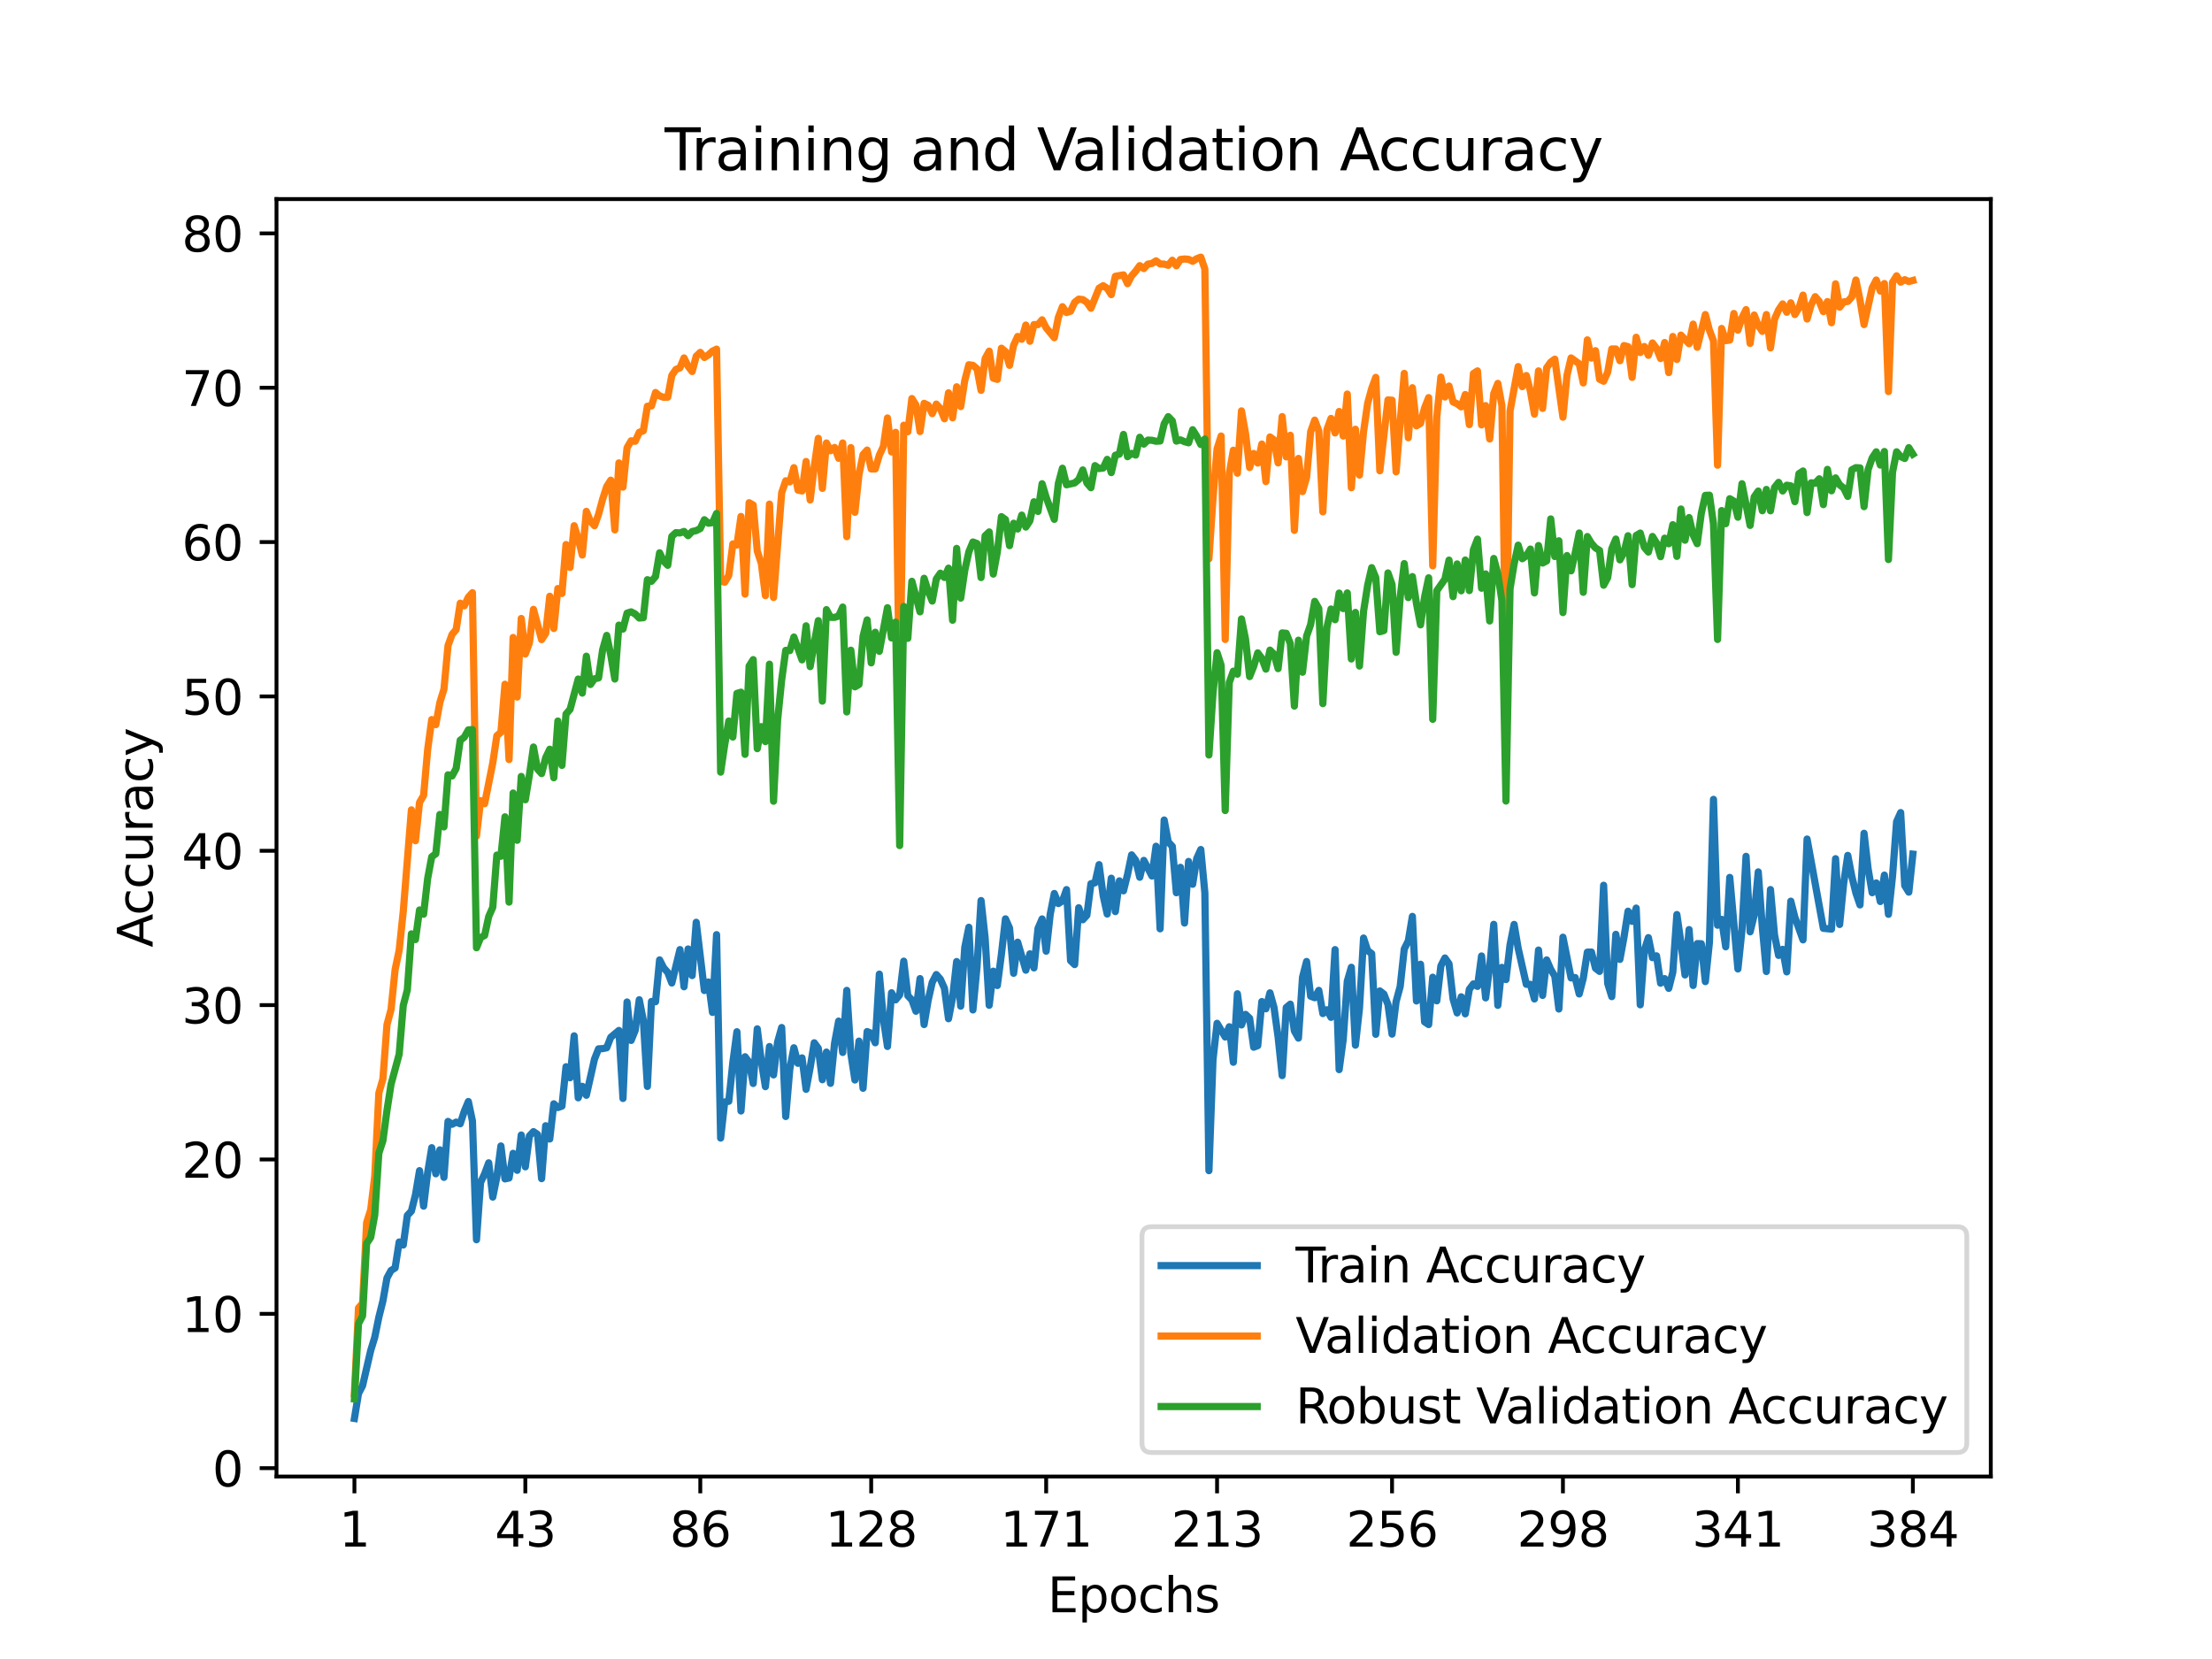 <?xml version="1.0" encoding="utf-8" standalone="no"?>
<!DOCTYPE svg PUBLIC "-//W3C//DTD SVG 1.1//EN"
  "http://www.w3.org/Graphics/SVG/1.1/DTD/svg11.dtd">
<svg height="345.6pt" version="1.1" viewBox="0 0 460.8 345.6" width="460.8pt" xmlns="http://www.w3.org/2000/svg" xmlns:xlink="http://www.w3.org/1999/xlink">
 <defs>
  <style type="text/css">*{stroke-linecap:butt;stroke-linejoin:round;}</style>
 </defs>
 <g id="figure_1">
  <g id="patch_1">
   <path d="M 0 345.6 
L 460.8 345.6 
L 460.8 0 
L 0 0 
z
" style="fill:#ffffff;"/>
  </g>
  <g id="axes_1">
   <g id="patch_2">
    <path d="M 57.6 307.584 
L 414.72 307.584 
L 414.72 41.472 
L 57.6 41.472 
z
" style="fill:#ffffff;"/>
   </g>
   <g id="matplotlib.axis_1">
    <g id="xtick_1">
     <g id="line2d_1">
      <defs>
       <path d="M 0 0 
L 0 3.5 
" id="m2f4c37ab8b" style="stroke:#000000;stroke-width:0.8;"/>
      </defs>
      <g>
       <use style="stroke:#000000;stroke-width:0.8;" x="73.833" xlink:href="#m2f4c37ab8b" y="307.584"/>
      </g>
     </g>
     <g id="text_1">
      <!-- 1 -->
      <g transform="translate(70.651 322.182)scale(0.1 -0.1)">
       <defs>
        <path d="M 794 531 
L 1825 531 
L 1825 4091 
L 703 3866 
L 703 4441 
L 1819 4666 
L 2450 4666 
L 2450 531 
L 3481 531 
L 3481 0 
L 794 0 
L 794 531 
z
" id="DejaVuSans-31" transform="scale(0.016)"/>
       </defs>
       <use xlink:href="#DejaVuSans-31"/>
      </g>
     </g>
    </g>
    <g id="xtick_2">
     <g id="line2d_2">
      <g>
       <use style="stroke:#000000;stroke-width:0.8;" x="109.435" xlink:href="#m2f4c37ab8b" y="307.584"/>
      </g>
     </g>
     <g id="text_2">
      <!-- 43 -->
      <g transform="translate(103.072 322.182)scale(0.1 -0.1)">
       <defs>
        <path d="M 2419 4116 
L 825 1625 
L 2419 1625 
L 2419 4116 
z
M 2253 4666 
L 3047 4666 
L 3047 1625 
L 3713 1625 
L 3713 1100 
L 3047 1100 
L 3047 0 
L 2419 0 
L 2419 1100 
L 313 1100 
L 313 1709 
L 2253 4666 
z
" id="DejaVuSans-34" transform="scale(0.016)"/>
        <path d="M 2597 2516 
Q 3050 2419 3304 2112 
Q 3559 1806 3559 1356 
Q 3559 666 3084 287 
Q 2609 -91 1734 -91 
Q 1441 -91 1130 -33 
Q 819 25 488 141 
L 488 750 
Q 750 597 1062 519 
Q 1375 441 1716 441 
Q 2309 441 2620 675 
Q 2931 909 2931 1356 
Q 2931 1769 2642 2001 
Q 2353 2234 1838 2234 
L 1294 2234 
L 1294 2753 
L 1863 2753 
Q 2328 2753 2575 2939 
Q 2822 3125 2822 3475 
Q 2822 3834 2567 4026 
Q 2313 4219 1838 4219 
Q 1578 4219 1281 4162 
Q 984 4106 628 3988 
L 628 4550 
Q 988 4650 1302 4700 
Q 1616 4750 1894 4750 
Q 2613 4750 3031 4423 
Q 3450 4097 3450 3541 
Q 3450 3153 3228 2886 
Q 3006 2619 2597 2516 
z
" id="DejaVuSans-33" transform="scale(0.016)"/>
       </defs>
       <use xlink:href="#DejaVuSans-34"/>
       <use x="63.623" xlink:href="#DejaVuSans-33"/>
      </g>
     </g>
    </g>
    <g id="xtick_3">
     <g id="line2d_3">
      <g>
       <use style="stroke:#000000;stroke-width:0.8;" x="145.884" xlink:href="#m2f4c37ab8b" y="307.584"/>
      </g>
     </g>
     <g id="text_3">
      <!-- 86 -->
      <g transform="translate(139.521 322.182)scale(0.1 -0.1)">
       <defs>
        <path d="M 2034 2216 
Q 1584 2216 1326 1975 
Q 1069 1734 1069 1313 
Q 1069 891 1326 650 
Q 1584 409 2034 409 
Q 2484 409 2743 651 
Q 3003 894 3003 1313 
Q 3003 1734 2745 1975 
Q 2488 2216 2034 2216 
z
M 1403 2484 
Q 997 2584 770 2862 
Q 544 3141 544 3541 
Q 544 4100 942 4425 
Q 1341 4750 2034 4750 
Q 2731 4750 3128 4425 
Q 3525 4100 3525 3541 
Q 3525 3141 3298 2862 
Q 3072 2584 2669 2484 
Q 3125 2378 3379 2068 
Q 3634 1759 3634 1313 
Q 3634 634 3220 271 
Q 2806 -91 2034 -91 
Q 1263 -91 848 271 
Q 434 634 434 1313 
Q 434 1759 690 2068 
Q 947 2378 1403 2484 
z
M 1172 3481 
Q 1172 3119 1398 2916 
Q 1625 2713 2034 2713 
Q 2441 2713 2670 2916 
Q 2900 3119 2900 3481 
Q 2900 3844 2670 4047 
Q 2441 4250 2034 4250 
Q 1625 4250 1398 4047 
Q 1172 3844 1172 3481 
z
" id="DejaVuSans-38" transform="scale(0.016)"/>
        <path d="M 2113 2584 
Q 1688 2584 1439 2293 
Q 1191 2003 1191 1497 
Q 1191 994 1439 701 
Q 1688 409 2113 409 
Q 2538 409 2786 701 
Q 3034 994 3034 1497 
Q 3034 2003 2786 2293 
Q 2538 2584 2113 2584 
z
M 3366 4563 
L 3366 3988 
Q 3128 4100 2886 4159 
Q 2644 4219 2406 4219 
Q 1781 4219 1451 3797 
Q 1122 3375 1075 2522 
Q 1259 2794 1537 2939 
Q 1816 3084 2150 3084 
Q 2853 3084 3261 2657 
Q 3669 2231 3669 1497 
Q 3669 778 3244 343 
Q 2819 -91 2113 -91 
Q 1303 -91 875 529 
Q 447 1150 447 2328 
Q 447 3434 972 4092 
Q 1497 4750 2381 4750 
Q 2619 4750 2861 4703 
Q 3103 4656 3366 4563 
z
" id="DejaVuSans-36" transform="scale(0.016)"/>
       </defs>
       <use xlink:href="#DejaVuSans-38"/>
       <use x="63.623" xlink:href="#DejaVuSans-36"/>
      </g>
     </g>
    </g>
    <g id="xtick_4">
     <g id="line2d_4">
      <g>
       <use style="stroke:#000000;stroke-width:0.8;" x="181.486" xlink:href="#m2f4c37ab8b" y="307.584"/>
      </g>
     </g>
     <g id="text_4">
      <!-- 128 -->
      <g transform="translate(171.942 322.182)scale(0.1 -0.1)">
       <defs>
        <path d="M 1228 531 
L 3431 531 
L 3431 0 
L 469 0 
L 469 531 
Q 828 903 1448 1529 
Q 2069 2156 2228 2338 
Q 2531 2678 2651 2914 
Q 2772 3150 2772 3378 
Q 2772 3750 2511 3984 
Q 2250 4219 1831 4219 
Q 1534 4219 1204 4116 
Q 875 4013 500 3803 
L 500 4441 
Q 881 4594 1212 4672 
Q 1544 4750 1819 4750 
Q 2544 4750 2975 4387 
Q 3406 4025 3406 3419 
Q 3406 3131 3298 2873 
Q 3191 2616 2906 2266 
Q 2828 2175 2409 1742 
Q 1991 1309 1228 531 
z
" id="DejaVuSans-32" transform="scale(0.016)"/>
       </defs>
       <use xlink:href="#DejaVuSans-31"/>
       <use x="63.623" xlink:href="#DejaVuSans-32"/>
       <use x="127.246" xlink:href="#DejaVuSans-38"/>
      </g>
     </g>
    </g>
    <g id="xtick_5">
     <g id="line2d_5">
      <g>
       <use style="stroke:#000000;stroke-width:0.8;" x="217.935" xlink:href="#m2f4c37ab8b" y="307.584"/>
      </g>
     </g>
     <g id="text_5">
      <!-- 171 -->
      <g transform="translate(208.392 322.182)scale(0.1 -0.1)">
       <defs>
        <path d="M 525 4666 
L 3525 4666 
L 3525 4397 
L 1831 0 
L 1172 0 
L 2766 4134 
L 525 4134 
L 525 4666 
z
" id="DejaVuSans-37" transform="scale(0.016)"/>
       </defs>
       <use xlink:href="#DejaVuSans-31"/>
       <use x="63.623" xlink:href="#DejaVuSans-37"/>
       <use x="127.246" xlink:href="#DejaVuSans-31"/>
      </g>
     </g>
    </g>
    <g id="xtick_6">
     <g id="line2d_6">
      <g>
       <use style="stroke:#000000;stroke-width:0.8;" x="253.537" xlink:href="#m2f4c37ab8b" y="307.584"/>
      </g>
     </g>
     <g id="text_6">
      <!-- 213 -->
      <g transform="translate(243.993 322.182)scale(0.1 -0.1)">
       <use xlink:href="#DejaVuSans-32"/>
       <use x="63.623" xlink:href="#DejaVuSans-31"/>
       <use x="127.246" xlink:href="#DejaVuSans-33"/>
      </g>
     </g>
    </g>
    <g id="xtick_7">
     <g id="line2d_7">
      <g>
       <use style="stroke:#000000;stroke-width:0.8;" x="289.987" xlink:href="#m2f4c37ab8b" y="307.584"/>
      </g>
     </g>
     <g id="text_7">
      <!-- 256 -->
      <g transform="translate(280.443 322.182)scale(0.1 -0.1)">
       <defs>
        <path d="M 691 4666 
L 3169 4666 
L 3169 4134 
L 1269 4134 
L 1269 2991 
Q 1406 3038 1543 3061 
Q 1681 3084 1819 3084 
Q 2600 3084 3056 2656 
Q 3513 2228 3513 1497 
Q 3513 744 3044 326 
Q 2575 -91 1722 -91 
Q 1428 -91 1123 -41 
Q 819 9 494 109 
L 494 744 
Q 775 591 1075 516 
Q 1375 441 1709 441 
Q 2250 441 2565 725 
Q 2881 1009 2881 1497 
Q 2881 1984 2565 2268 
Q 2250 2553 1709 2553 
Q 1456 2553 1204 2497 
Q 953 2441 691 2322 
L 691 4666 
z
" id="DejaVuSans-35" transform="scale(0.016)"/>
       </defs>
       <use xlink:href="#DejaVuSans-32"/>
       <use x="63.623" xlink:href="#DejaVuSans-35"/>
       <use x="127.246" xlink:href="#DejaVuSans-36"/>
      </g>
     </g>
    </g>
    <g id="xtick_8">
     <g id="line2d_8">
      <g>
       <use style="stroke:#000000;stroke-width:0.8;" x="325.588" xlink:href="#m2f4c37ab8b" y="307.584"/>
      </g>
     </g>
     <g id="text_8">
      <!-- 298 -->
      <g transform="translate(316.045 322.182)scale(0.1 -0.1)">
       <defs>
        <path d="M 703 97 
L 703 672 
Q 941 559 1184 500 
Q 1428 441 1663 441 
Q 2288 441 2617 861 
Q 2947 1281 2994 2138 
Q 2813 1869 2534 1725 
Q 2256 1581 1919 1581 
Q 1219 1581 811 2004 
Q 403 2428 403 3163 
Q 403 3881 828 4315 
Q 1253 4750 1959 4750 
Q 2769 4750 3195 4129 
Q 3622 3509 3622 2328 
Q 3622 1225 3098 567 
Q 2575 -91 1691 -91 
Q 1453 -91 1209 -44 
Q 966 3 703 97 
z
M 1959 2075 
Q 2384 2075 2632 2365 
Q 2881 2656 2881 3163 
Q 2881 3666 2632 3958 
Q 2384 4250 1959 4250 
Q 1534 4250 1286 3958 
Q 1038 3666 1038 3163 
Q 1038 2656 1286 2365 
Q 1534 2075 1959 2075 
z
" id="DejaVuSans-39" transform="scale(0.016)"/>
       </defs>
       <use xlink:href="#DejaVuSans-32"/>
       <use x="63.623" xlink:href="#DejaVuSans-39"/>
       <use x="127.246" xlink:href="#DejaVuSans-38"/>
      </g>
     </g>
    </g>
    <g id="xtick_9">
     <g id="line2d_9">
      <g>
       <use style="stroke:#000000;stroke-width:0.8;" x="362.038" xlink:href="#m2f4c37ab8b" y="307.584"/>
      </g>
     </g>
     <g id="text_9">
      <!-- 341 -->
      <g transform="translate(352.494 322.182)scale(0.1 -0.1)">
       <use xlink:href="#DejaVuSans-33"/>
       <use x="63.623" xlink:href="#DejaVuSans-34"/>
       <use x="127.246" xlink:href="#DejaVuSans-31"/>
      </g>
     </g>
    </g>
    <g id="xtick_10">
     <g id="line2d_10">
      <g>
       <use style="stroke:#000000;stroke-width:0.8;" x="398.487" xlink:href="#m2f4c37ab8b" y="307.584"/>
      </g>
     </g>
     <g id="text_10">
      <!-- 384 -->
      <g transform="translate(388.944 322.182)scale(0.1 -0.1)">
       <use xlink:href="#DejaVuSans-33"/>
       <use x="63.623" xlink:href="#DejaVuSans-38"/>
       <use x="127.246" xlink:href="#DejaVuSans-34"/>
      </g>
     </g>
    </g>
    <g id="text_11">
     <!-- Epochs -->
     <g transform="translate(218.244 335.861)scale(0.1 -0.1)">
      <defs>
       <path d="M 628 4666 
L 3578 4666 
L 3578 4134 
L 1259 4134 
L 1259 2753 
L 3481 2753 
L 3481 2222 
L 1259 2222 
L 1259 531 
L 3634 531 
L 3634 0 
L 628 0 
L 628 4666 
z
" id="DejaVuSans-45" transform="scale(0.016)"/>
       <path d="M 1159 525 
L 1159 -1331 
L 581 -1331 
L 581 3500 
L 1159 3500 
L 1159 2969 
Q 1341 3281 1617 3432 
Q 1894 3584 2278 3584 
Q 2916 3584 3314 3078 
Q 3713 2572 3713 1747 
Q 3713 922 3314 415 
Q 2916 -91 2278 -91 
Q 1894 -91 1617 61 
Q 1341 213 1159 525 
z
M 3116 1747 
Q 3116 2381 2855 2742 
Q 2594 3103 2138 3103 
Q 1681 3103 1420 2742 
Q 1159 2381 1159 1747 
Q 1159 1113 1420 752 
Q 1681 391 2138 391 
Q 2594 391 2855 752 
Q 3116 1113 3116 1747 
z
" id="DejaVuSans-70" transform="scale(0.016)"/>
       <path d="M 1959 3097 
Q 1497 3097 1228 2736 
Q 959 2375 959 1747 
Q 959 1119 1226 758 
Q 1494 397 1959 397 
Q 2419 397 2687 759 
Q 2956 1122 2956 1747 
Q 2956 2369 2687 2733 
Q 2419 3097 1959 3097 
z
M 1959 3584 
Q 2709 3584 3137 3096 
Q 3566 2609 3566 1747 
Q 3566 888 3137 398 
Q 2709 -91 1959 -91 
Q 1206 -91 779 398 
Q 353 888 353 1747 
Q 353 2609 779 3096 
Q 1206 3584 1959 3584 
z
" id="DejaVuSans-6f" transform="scale(0.016)"/>
       <path d="M 3122 3366 
L 3122 2828 
Q 2878 2963 2633 3030 
Q 2388 3097 2138 3097 
Q 1578 3097 1268 2742 
Q 959 2388 959 1747 
Q 959 1106 1268 751 
Q 1578 397 2138 397 
Q 2388 397 2633 464 
Q 2878 531 3122 666 
L 3122 134 
Q 2881 22 2623 -34 
Q 2366 -91 2075 -91 
Q 1284 -91 818 406 
Q 353 903 353 1747 
Q 353 2603 823 3093 
Q 1294 3584 2113 3584 
Q 2378 3584 2631 3529 
Q 2884 3475 3122 3366 
z
" id="DejaVuSans-63" transform="scale(0.016)"/>
       <path d="M 3513 2113 
L 3513 0 
L 2938 0 
L 2938 2094 
Q 2938 2591 2744 2837 
Q 2550 3084 2163 3084 
Q 1697 3084 1428 2787 
Q 1159 2491 1159 1978 
L 1159 0 
L 581 0 
L 581 4863 
L 1159 4863 
L 1159 2956 
Q 1366 3272 1645 3428 
Q 1925 3584 2291 3584 
Q 2894 3584 3203 3211 
Q 3513 2838 3513 2113 
z
" id="DejaVuSans-68" transform="scale(0.016)"/>
       <path d="M 2834 3397 
L 2834 2853 
Q 2591 2978 2328 3040 
Q 2066 3103 1784 3103 
Q 1356 3103 1142 2972 
Q 928 2841 928 2578 
Q 928 2378 1081 2264 
Q 1234 2150 1697 2047 
L 1894 2003 
Q 2506 1872 2764 1633 
Q 3022 1394 3022 966 
Q 3022 478 2636 193 
Q 2250 -91 1575 -91 
Q 1294 -91 989 -36 
Q 684 19 347 128 
L 347 722 
Q 666 556 975 473 
Q 1284 391 1588 391 
Q 1994 391 2212 530 
Q 2431 669 2431 922 
Q 2431 1156 2273 1281 
Q 2116 1406 1581 1522 
L 1381 1569 
Q 847 1681 609 1914 
Q 372 2147 372 2553 
Q 372 3047 722 3315 
Q 1072 3584 1716 3584 
Q 2034 3584 2315 3537 
Q 2597 3491 2834 3397 
z
" id="DejaVuSans-73" transform="scale(0.016)"/>
      </defs>
      <use xlink:href="#DejaVuSans-45"/>
      <use x="63.184" xlink:href="#DejaVuSans-70"/>
      <use x="126.66" xlink:href="#DejaVuSans-6f"/>
      <use x="187.842" xlink:href="#DejaVuSans-63"/>
      <use x="242.822" xlink:href="#DejaVuSans-68"/>
      <use x="306.201" xlink:href="#DejaVuSans-73"/>
     </g>
    </g>
   </g>
   <g id="matplotlib.axis_2">
    <g id="ytick_1">
     <g id="line2d_11">
      <defs>
       <path d="M 0 0 
L -3.5 0 
" id="m9a48965a8b" style="stroke:#000000;stroke-width:0.8;"/>
      </defs>
      <g>
       <use style="stroke:#000000;stroke-width:0.8;" x="57.6" xlink:href="#m9a48965a8b" y="305.846"/>
      </g>
     </g>
     <g id="text_12">
      <!-- 0 -->
      <g transform="translate(44.237 309.645)scale(0.1 -0.1)">
       <defs>
        <path d="M 2034 4250 
Q 1547 4250 1301 3770 
Q 1056 3291 1056 2328 
Q 1056 1369 1301 889 
Q 1547 409 2034 409 
Q 2525 409 2770 889 
Q 3016 1369 3016 2328 
Q 3016 3291 2770 3770 
Q 2525 4250 2034 4250 
z
M 2034 4750 
Q 2819 4750 3233 4129 
Q 3647 3509 3647 2328 
Q 3647 1150 3233 529 
Q 2819 -91 2034 -91 
Q 1250 -91 836 529 
Q 422 1150 422 2328 
Q 422 3509 836 4129 
Q 1250 4750 2034 4750 
z
" id="DejaVuSans-30" transform="scale(0.016)"/>
       </defs>
       <use xlink:href="#DejaVuSans-30"/>
      </g>
     </g>
    </g>
    <g id="ytick_2">
     <g id="line2d_12">
      <g>
       <use style="stroke:#000000;stroke-width:0.8;" x="57.6" xlink:href="#m9a48965a8b" y="273.692"/>
      </g>
     </g>
     <g id="text_13">
      <!-- 10 -->
      <g transform="translate(37.875 277.491)scale(0.1 -0.1)">
       <use xlink:href="#DejaVuSans-31"/>
       <use x="63.623" xlink:href="#DejaVuSans-30"/>
      </g>
     </g>
    </g>
    <g id="ytick_3">
     <g id="line2d_13">
      <g>
       <use style="stroke:#000000;stroke-width:0.8;" x="57.6" xlink:href="#m9a48965a8b" y="241.538"/>
      </g>
     </g>
     <g id="text_14">
      <!-- 20 -->
      <g transform="translate(37.875 245.338)scale(0.1 -0.1)">
       <use xlink:href="#DejaVuSans-32"/>
       <use x="63.623" xlink:href="#DejaVuSans-30"/>
      </g>
     </g>
    </g>
    <g id="ytick_4">
     <g id="line2d_14">
      <g>
       <use style="stroke:#000000;stroke-width:0.8;" x="57.6" xlink:href="#m9a48965a8b" y="209.385"/>
      </g>
     </g>
     <g id="text_15">
      <!-- 30 -->
      <g transform="translate(37.875 213.184)scale(0.1 -0.1)">
       <use xlink:href="#DejaVuSans-33"/>
       <use x="63.623" xlink:href="#DejaVuSans-30"/>
      </g>
     </g>
    </g>
    <g id="ytick_5">
     <g id="line2d_15">
      <g>
       <use style="stroke:#000000;stroke-width:0.8;" x="57.6" xlink:href="#m9a48965a8b" y="177.231"/>
      </g>
     </g>
     <g id="text_16">
      <!-- 40 -->
      <g transform="translate(37.875 181.03)scale(0.1 -0.1)">
       <use xlink:href="#DejaVuSans-34"/>
       <use x="63.623" xlink:href="#DejaVuSans-30"/>
      </g>
     </g>
    </g>
    <g id="ytick_6">
     <g id="line2d_16">
      <g>
       <use style="stroke:#000000;stroke-width:0.8;" x="57.6" xlink:href="#m9a48965a8b" y="145.077"/>
      </g>
     </g>
     <g id="text_17">
      <!-- 50 -->
      <g transform="translate(37.875 148.877)scale(0.1 -0.1)">
       <use xlink:href="#DejaVuSans-35"/>
       <use x="63.623" xlink:href="#DejaVuSans-30"/>
      </g>
     </g>
    </g>
    <g id="ytick_7">
     <g id="line2d_17">
      <g>
       <use style="stroke:#000000;stroke-width:0.8;" x="57.6" xlink:href="#m9a48965a8b" y="112.924"/>
      </g>
     </g>
     <g id="text_18">
      <!-- 60 -->
      <g transform="translate(37.875 116.723)scale(0.1 -0.1)">
       <use xlink:href="#DejaVuSans-36"/>
       <use x="63.623" xlink:href="#DejaVuSans-30"/>
      </g>
     </g>
    </g>
    <g id="ytick_8">
     <g id="line2d_18">
      <g>
       <use style="stroke:#000000;stroke-width:0.8;" x="57.6" xlink:href="#m9a48965a8b" y="80.77"/>
      </g>
     </g>
     <g id="text_19">
      <!-- 70 -->
      <g transform="translate(37.875 84.569)scale(0.1 -0.1)">
       <use xlink:href="#DejaVuSans-37"/>
       <use x="63.623" xlink:href="#DejaVuSans-30"/>
      </g>
     </g>
    </g>
    <g id="ytick_9">
     <g id="line2d_19">
      <g>
       <use style="stroke:#000000;stroke-width:0.8;" x="57.6" xlink:href="#m9a48965a8b" y="48.616"/>
      </g>
     </g>
     <g id="text_20">
      <!-- 80 -->
      <g transform="translate(37.875 52.416)scale(0.1 -0.1)">
       <use xlink:href="#DejaVuSans-38"/>
       <use x="63.623" xlink:href="#DejaVuSans-30"/>
      </g>
     </g>
    </g>
    <g id="text_21">
     <!-- Accuracy -->
     <g transform="translate(31.795 197.356)rotate(-90)scale(0.1 -0.1)">
      <defs>
       <path d="M 2188 4044 
L 1331 1722 
L 3047 1722 
L 2188 4044 
z
M 1831 4666 
L 2547 4666 
L 4325 0 
L 3669 0 
L 3244 1197 
L 1141 1197 
L 716 0 
L 50 0 
L 1831 4666 
z
" id="DejaVuSans-41" transform="scale(0.016)"/>
       <path d="M 544 1381 
L 544 3500 
L 1119 3500 
L 1119 1403 
Q 1119 906 1312 657 
Q 1506 409 1894 409 
Q 2359 409 2629 706 
Q 2900 1003 2900 1516 
L 2900 3500 
L 3475 3500 
L 3475 0 
L 2900 0 
L 2900 538 
Q 2691 219 2414 64 
Q 2138 -91 1772 -91 
Q 1169 -91 856 284 
Q 544 659 544 1381 
z
M 1991 3584 
L 1991 3584 
z
" id="DejaVuSans-75" transform="scale(0.016)"/>
       <path d="M 2631 2963 
Q 2534 3019 2420 3045 
Q 2306 3072 2169 3072 
Q 1681 3072 1420 2755 
Q 1159 2438 1159 1844 
L 1159 0 
L 581 0 
L 581 3500 
L 1159 3500 
L 1159 2956 
Q 1341 3275 1631 3429 
Q 1922 3584 2338 3584 
Q 2397 3584 2469 3576 
Q 2541 3569 2628 3553 
L 2631 2963 
z
" id="DejaVuSans-72" transform="scale(0.016)"/>
       <path d="M 2194 1759 
Q 1497 1759 1228 1600 
Q 959 1441 959 1056 
Q 959 750 1161 570 
Q 1363 391 1709 391 
Q 2188 391 2477 730 
Q 2766 1069 2766 1631 
L 2766 1759 
L 2194 1759 
z
M 3341 1997 
L 3341 0 
L 2766 0 
L 2766 531 
Q 2569 213 2275 61 
Q 1981 -91 1556 -91 
Q 1019 -91 701 211 
Q 384 513 384 1019 
Q 384 1609 779 1909 
Q 1175 2209 1959 2209 
L 2766 2209 
L 2766 2266 
Q 2766 2663 2505 2880 
Q 2244 3097 1772 3097 
Q 1472 3097 1187 3025 
Q 903 2953 641 2809 
L 641 3341 
Q 956 3463 1253 3523 
Q 1550 3584 1831 3584 
Q 2591 3584 2966 3190 
Q 3341 2797 3341 1997 
z
" id="DejaVuSans-61" transform="scale(0.016)"/>
       <path d="M 2059 -325 
Q 1816 -950 1584 -1140 
Q 1353 -1331 966 -1331 
L 506 -1331 
L 506 -850 
L 844 -850 
Q 1081 -850 1212 -737 
Q 1344 -625 1503 -206 
L 1606 56 
L 191 3500 
L 800 3500 
L 1894 763 
L 2988 3500 
L 3597 3500 
L 2059 -325 
z
" id="DejaVuSans-79" transform="scale(0.016)"/>
      </defs>
      <use xlink:href="#DejaVuSans-41"/>
      <use x="66.658" xlink:href="#DejaVuSans-63"/>
      <use x="121.639" xlink:href="#DejaVuSans-63"/>
      <use x="176.619" xlink:href="#DejaVuSans-75"/>
      <use x="239.998" xlink:href="#DejaVuSans-72"/>
      <use x="281.111" xlink:href="#DejaVuSans-61"/>
      <use x="342.391" xlink:href="#DejaVuSans-63"/>
      <use x="397.371" xlink:href="#DejaVuSans-79"/>
     </g>
    </g>
   </g>
   <g id="line2d_20">
    <path clip-path="url(#p5849f8fcff)" d="M 73.833 295.488 
L 74.68 290.313 
L 75.528 288.676 
L 77.223 281.345 
L 78.071 278.571 
L 78.919 274.404 
L 79.766 271.015 
L 80.614 266.219 
L 81.462 264.663 
L 82.309 264.136 
L 83.157 258.728 
L 84.005 259.356 
L 84.852 253.206 
L 85.7 252.297 
L 86.548 248.897 
L 87.395 243.87 
L 88.243 251.262 
L 89.091 244.263 
L 89.938 239.088 
L 90.786 244.524 
L 91.634 239.538 
L 92.481 245.264 
L 93.329 233.611 
L 94.177 234.207 
L 95.024 233.755 
L 95.872 234.098 
L 96.72 231.489 
L 97.567 229.466 
L 98.415 233.513 
L 99.263 258.258 
L 100.11 246.338 
L 100.958 244.526 
L 101.806 242.237 
L 102.653 249.377 
L 103.501 245.204 
L 104.349 238.724 
L 105.196 245.583 
L 106.044 245.397 
L 106.892 240.261 
L 107.739 243.798 
L 108.587 236.445 
L 109.435 243.071 
L 110.282 236.64 
L 111.13 235.74 
L 111.978 236.325 
L 112.825 245.532 
L 113.673 234.514 
L 114.521 237.273 
L 115.368 229.944 
L 116.216 230.724 
L 117.063 230.422 
L 117.911 222.223 
L 118.759 224.516 
L 119.606 215.787 
L 120.454 228.694 
L 121.302 226.3 
L 122.149 228.162 
L 123.845 220.63 
L 124.692 218.491 
L 125.54 218.45 
L 126.388 218.268 
L 127.235 216.085 
L 128.931 214.662 
L 129.778 228.831 
L 130.626 208.735 
L 131.474 216.744 
L 132.321 214.654 
L 133.169 208.266 
L 134.017 212.566 
L 134.864 226.319 
L 135.712 208.628 
L 136.56 208.684 
L 137.407 199.964 
L 138.255 201.625 
L 139.103 202.566 
L 139.95 204.776 
L 141.646 197.816 
L 142.493 205.561 
L 143.341 197.691 
L 144.189 203.23 
L 145.036 192.133 
L 146.732 206.341 
L 147.579 204.57 
L 148.427 210.902 
L 149.275 194.706 
L 150.122 237.082 
L 150.97 229.558 
L 151.818 229.416 
L 152.665 221.327 
L 153.513 214.932 
L 154.361 231.436 
L 155.208 220.141 
L 156.056 221.271 
L 156.904 225.706 
L 157.751 214.328 
L 158.599 221.093 
L 159.447 226.368 
L 160.294 218.015 
L 161.142 223.92 
L 161.99 217.072 
L 162.837 214.051 
L 163.685 232.587 
L 164.533 222.671 
L 165.38 218.274 
L 166.228 221.509 
L 167.076 220.377 
L 167.923 226.921 
L 168.771 222.407 
L 169.619 217.232 
L 170.466 218.375 
L 171.314 224.924 
L 172.162 219.168 
L 173.009 225.682 
L 173.857 217.312 
L 174.705 212.714 
L 175.552 219.243 
L 176.4 206.317 
L 177.247 219.485 
L 178.095 224.979 
L 178.943 216.885 
L 179.79 226.707 
L 180.638 214.896 
L 181.486 215.241 
L 182.333 217.228 
L 183.181 202.928 
L 184.029 212.33 
L 184.876 217.998 
L 185.724 206.812 
L 186.572 208.289 
L 187.419 207.25 
L 188.267 200.231 
L 189.115 207.419 
L 189.962 208.307 
L 190.81 210.662 
L 191.658 203.861 
L 192.505 213.43 
L 193.353 208.369 
L 194.201 204.641 
L 195.048 203.02 
L 195.896 203.983 
L 196.744 205.882 
L 197.591 212.221 
L 198.439 207.824 
L 199.287 200.309 
L 200.134 209.601 
L 200.982 197.351 
L 201.83 193.169 
L 202.677 210.386 
L 203.525 201.458 
L 204.373 187.606 
L 205.22 195.424 
L 206.068 209.417 
L 206.916 202.317 
L 207.763 205.305 
L 208.611 198.797 
L 209.459 191.413 
L 210.306 193.336 
L 211.154 202.75 
L 212.002 196.277 
L 213.697 202.105 
L 214.545 198.699 
L 215.392 201.633 
L 216.24 193.4 
L 217.088 191.43 
L 217.935 198.146 
L 218.783 190.44 
L 219.631 186.131 
L 220.478 188.23 
L 221.326 187.685 
L 222.174 185.319 
L 223.021 200.122 
L 223.869 200.939 
L 224.717 189.104 
L 225.564 191.601 
L 226.412 190.675 
L 227.26 184.093 
L 228.107 183.906 
L 228.955 180.118 
L 229.803 186.551 
L 230.65 190.408 
L 231.498 182.946 
L 232.346 189.9 
L 233.193 183.501 
L 234.041 185.576 
L 234.889 182.166 
L 235.736 178.084 
L 236.584 179.199 
L 237.431 182.753 
L 238.279 179.237 
L 239.974 182.491 
L 240.822 176.292 
L 241.67 193.49 
L 242.517 170.828 
L 243.365 175.396 
L 244.213 176.311 
L 245.06 185.973 
L 245.908 180.678 
L 246.756 192.288 
L 247.603 179.456 
L 248.451 184.206 
L 249.299 178.847 
L 250.146 176.97 
L 250.994 185.994 
L 251.842 243.869 
L 252.689 220.756 
L 253.537 213.175 
L 255.232 216.025 
L 256.08 213.893 
L 256.928 221.288 
L 257.775 207.02 
L 258.623 213.515 
L 259.471 211.316 
L 260.318 212.126 
L 261.166 218.15 
L 262.014 217.828 
L 262.861 208.643 
L 263.709 210.15 
L 264.557 206.827 
L 265.404 209.903 
L 266.252 216.023 
L 267.1 224.066 
L 267.947 209.895 
L 268.795 209.183 
L 269.643 214.765 
L 270.49 216.261 
L 271.338 203.586 
L 272.186 200.296 
L 273.033 207.524 
L 273.881 207.841 
L 274.729 206.315 
L 275.576 211.149 
L 276.424 210.356 
L 277.272 211.933 
L 278.119 197.822 
L 278.967 222.821 
L 279.815 216.546 
L 280.662 204.414 
L 281.51 201.503 
L 282.358 217.721 
L 283.205 210.043 
L 284.053 195.413 
L 284.901 198.034 
L 285.748 198.66 
L 286.596 215.466 
L 287.444 206.433 
L 288.291 207.091 
L 289.139 209.265 
L 289.987 215.423 
L 290.834 208.647 
L 291.682 205.509 
L 292.53 197.694 
L 293.377 196 
L 294.225 190.905 
L 295.073 208.523 
L 295.92 200.868 
L 296.768 212.874 
L 297.615 213.438 
L 298.463 203.575 
L 299.311 208.493 
L 300.158 201.218 
L 301.006 199.565 
L 301.854 200.776 
L 302.701 208.114 
L 303.549 211.012 
L 304.397 207.653 
L 305.244 211.2 
L 306.092 206.077 
L 306.94 204.964 
L 307.787 205.488 
L 308.635 199.147 
L 309.483 207.876 
L 310.33 201.357 
L 311.178 192.558 
L 312.026 209.432 
L 312.873 201.524 
L 313.721 204.064 
L 314.569 196.825 
L 315.416 192.575 
L 316.264 197.55 
L 317.959 205.046 
L 318.807 205.055 
L 319.655 208.101 
L 320.502 197.919 
L 321.35 207.363 
L 322.198 199.97 
L 323.045 201.936 
L 323.893 203.338 
L 324.741 210.197 
L 325.588 195.235 
L 327.284 203.721 
L 328.131 203.64 
L 328.979 207.059 
L 329.827 203.762 
L 330.674 198.347 
L 331.522 198.33 
L 332.37 201.696 
L 333.217 202.358 
L 334.065 184.416 
L 334.913 204.868 
L 335.76 207.614 
L 336.608 194.639 
L 337.456 199.858 
L 338.303 195.273 
L 339.151 189.82 
L 339.999 191.936 
L 340.846 189.175 
L 341.694 209.32 
L 342.542 197.966 
L 343.389 195.327 
L 344.237 199.496 
L 345.085 199.117 
L 345.932 204.817 
L 346.78 203.869 
L 347.628 205.893 
L 348.475 202.542 
L 349.323 190.517 
L 350.171 196.373 
L 351.018 203.1 
L 351.866 193.651 
L 352.714 205.293 
L 353.561 196.568 
L 354.409 196.6 
L 355.257 204.489 
L 356.104 196.32 
L 356.952 166.522 
L 357.799 192.738 
L 358.647 191.52 
L 359.495 197.235 
L 360.342 182.781 
L 362.038 201.852 
L 362.885 193.764 
L 363.733 178.391 
L 364.581 194.114 
L 365.428 190.641 
L 366.276 181.63 
L 367.124 193.184 
L 367.971 202.382 
L 368.819 185.312 
L 369.667 194.774 
L 370.514 199.027 
L 371.362 197.762 
L 372.21 202.459 
L 373.057 187.735 
L 373.905 191.079 
L 375.6 195.79 
L 376.448 174.789 
L 379.839 193.385 
L 381.534 193.552 
L 382.382 178.882 
L 383.229 192.588 
L 384.077 183.966 
L 384.925 178.191 
L 385.772 182.592 
L 386.62 186.028 
L 387.468 188.508 
L 388.315 173.589 
L 389.163 181.012 
L 390.011 185.966 
L 390.858 183.938 
L 391.706 187.807 
L 392.554 182.301 
L 393.401 190.468 
L 394.249 182.526 
L 395.097 171.163 
L 395.944 169.276 
L 396.792 184.489 
L 397.64 185.85 
L 398.487 177.934 
L 398.487 177.934 
" style="fill:none;stroke:#1f77b4;stroke-linecap:square;stroke-width:1.5;"/>
   </g>
   <g id="line2d_21">
    <path clip-path="url(#p5849f8fcff)" d="M 73.833 290.315 
L 74.68 272.47 
L 75.528 271.506 
L 76.376 254.689 
L 77.223 252.02 
L 78.071 244.979 
L 78.919 227.712 
L 79.766 224.754 
L 80.614 213.468 
L 81.462 210.285 
L 82.309 201.989 
L 83.157 197.938 
L 84.005 189.867 
L 85.7 168.71 
L 86.548 175.141 
L 87.395 167.167 
L 88.243 165.72 
L 89.091 156.138 
L 89.938 149.9 
L 90.786 150.961 
L 91.634 146.331 
L 92.481 143.566 
L 93.329 134.499 
L 94.177 132.152 
L 95.024 131.155 
L 95.872 125.657 
L 96.72 126.203 
L 97.567 124.403 
L 98.415 123.47 
L 99.263 174.176 
L 100.11 166.781 
L 100.958 167.424 
L 102.653 158.936 
L 103.501 153.277 
L 104.349 152.537 
L 105.196 142.537 
L 106.044 158.228 
L 106.892 132.795 
L 107.739 145.206 
L 108.587 128.84 
L 109.435 136.235 
L 110.282 133.92 
L 111.13 126.943 
L 112.825 133.245 
L 113.673 131.959 
L 114.521 124.21 
L 115.368 130.93 
L 116.216 122.602 
L 117.063 123.631 
L 117.911 113.438 
L 118.759 118.197 
L 119.606 109.515 
L 120.454 112.248 
L 121.302 115.625 
L 122.149 106.525 
L 122.997 108.583 
L 123.845 109.515 
L 124.692 107.136 
L 125.54 103.985 
L 126.388 101.348 
L 127.235 100.03 
L 128.083 110.384 
L 128.931 96.429 
L 129.778 101.477 
L 130.626 93.278 
L 131.474 91.831 
L 132.321 91.927 
L 133.169 90.062 
L 134.017 89.741 
L 134.864 84.628 
L 135.712 84.564 
L 136.56 81.767 
L 137.407 82.474 
L 138.255 82.764 
L 139.103 82.731 
L 139.95 78.198 
L 140.798 76.976 
L 141.646 76.622 
L 142.493 74.564 
L 143.341 76.301 
L 144.189 77.394 
L 145.036 74.211 
L 145.884 73.407 
L 146.732 74.468 
L 147.579 73.921 
L 148.427 73.15 
L 149.275 72.732 
L 150.122 121.059 
L 150.97 121.284 
L 151.818 119.869 
L 152.665 113.31 
L 153.513 113.535 
L 154.361 107.586 
L 155.208 123.759 
L 156.056 104.724 
L 156.904 105.207 
L 157.751 114.789 
L 158.599 117.361 
L 159.447 124.081 
L 160.294 105.014 
L 161.142 124.467 
L 162.837 102.634 
L 163.685 100.159 
L 164.533 100.384 
L 165.38 97.426 
L 166.228 102.088 
L 167.076 102.281 
L 167.923 96.139 
L 168.771 104.146 
L 169.619 97.201 
L 170.466 91.316 
L 171.314 101.734 
L 172.162 92.281 
L 173.009 93.889 
L 173.857 93.213 
L 174.705 95.464 
L 175.552 92.281 
L 176.4 111.798 
L 177.247 93.246 
L 178.095 106.718 
L 178.943 98.84 
L 179.79 94.693 
L 180.638 93.76 
L 181.486 97.683 
L 182.333 97.683 
L 183.181 94.821 
L 184.029 92.988 
L 184.876 87.072 
L 185.724 94.146 
L 186.572 90.062 
L 187.419 148.164 
L 188.267 88.583 
L 189.115 89.934 
L 189.962 83.021 
L 190.81 84.371 
L 191.658 89.902 
L 192.505 84.018 
L 193.353 84.436 
L 194.201 86.172 
L 195.048 84.178 
L 195.896 85.111 
L 196.744 87.233 
L 197.591 81.831 
L 198.439 87.04 
L 199.287 80.577 
L 200.134 84.693 
L 200.982 79.259 
L 201.83 75.979 
L 202.677 76.108 
L 203.525 76.815 
L 204.373 81.317 
L 205.22 74.693 
L 206.068 73.15 
L 206.916 78.776 
L 207.763 79.034 
L 208.611 72.539 
L 209.459 73.246 
L 210.306 76.108 
L 211.154 71.928 
L 212.002 70.095 
L 212.849 70.674 
L 213.697 67.716 
L 214.545 71.092 
L 215.392 67.619 
L 216.24 67.619 
L 217.088 66.622 
L 217.935 68.294 
L 219.631 70.352 
L 220.478 66.108 
L 221.326 63.889 
L 222.174 65.111 
L 223.021 64.822 
L 223.869 62.989 
L 224.717 62.314 
L 225.564 62.41 
L 226.412 62.989 
L 227.26 64.211 
L 228.955 60.031 
L 229.803 59.516 
L 230.65 60.063 
L 231.498 61.381 
L 232.346 57.555 
L 234.041 57.266 
L 234.889 59.098 
L 235.736 57.459 
L 236.584 56.494 
L 237.431 55.336 
L 238.279 55.947 
L 239.127 55.015 
L 239.974 54.886 
L 240.822 54.34 
L 241.67 54.983 
L 242.517 55.015 
L 243.365 55.272 
L 244.213 54.211 
L 245.06 55.369 
L 245.908 54.05 
L 246.756 53.954 
L 247.603 54.018 
L 248.451 54.436 
L 249.299 53.89 
L 250.146 53.568 
L 250.994 56.044 
L 251.842 116.396 
L 252.689 103.792 
L 253.537 93.503 
L 254.385 90.834 
L 255.232 133.213 
L 256.08 98.583 
L 256.928 93.792 
L 257.775 98.583 
L 258.623 85.593 
L 259.471 90.32 
L 260.318 97.393 
L 261.166 94.467 
L 262.014 96.461 
L 262.861 92.506 
L 263.709 100.319 
L 264.557 91.027 
L 265.404 91.638 
L 266.252 96.429 
L 267.1 86.783 
L 267.947 95.175 
L 268.795 90.673 
L 269.643 110.48 
L 270.49 95.496 
L 271.338 102.409 
L 272.186 99.451 
L 273.033 89.934 
L 273.881 87.522 
L 274.729 89.773 
L 275.576 106.622 
L 276.424 89.484 
L 277.272 87.169 
L 278.119 90.191 
L 278.967 85.722 
L 279.815 90.834 
L 280.662 82.088 
L 281.51 101.606 
L 282.358 89.419 
L 283.205 98.969 
L 284.053 89.934 
L 284.901 84.05 
L 285.748 80.931 
L 286.596 78.616 
L 287.444 98.069 
L 289.139 83.31 
L 289.987 83.374 
L 290.834 98.294 
L 292.53 77.78 
L 293.377 91.188 
L 294.225 80.77 
L 295.073 88.712 
L 295.92 88.197 
L 296.768 84.982 
L 297.615 82.828 
L 298.463 117.875 
L 299.311 86.879 
L 300.158 78.551 
L 301.006 82.699 
L 301.854 80.416 
L 302.701 83.728 
L 303.549 84.114 
L 304.397 84.757 
L 305.244 82.185 
L 306.092 88.455 
L 306.94 77.812 
L 307.787 77.265 
L 308.635 88.519 
L 309.483 84.5 
L 310.33 91.445 
L 311.178 81.992 
L 312.026 79.87 
L 312.873 84.468 
L 313.721 142.859 
L 314.569 85.625 
L 316.264 76.365 
L 317.112 80.545 
L 317.959 78.23 
L 318.807 81.477 
L 319.655 86.268 
L 320.502 77.265 
L 321.35 85.079 
L 322.198 76.622 
L 323.045 75.432 
L 323.893 74.822 
L 325.588 86.911 
L 326.436 78.166 
L 327.284 74.564 
L 328.979 75.786 
L 329.827 79.773 
L 330.674 70.802 
L 331.522 74.596 
L 332.37 73.053 
L 333.217 79.002 
L 334.065 79.42 
L 334.913 77.522 
L 335.76 72.699 
L 336.608 72.699 
L 337.456 75.143 
L 338.303 71.992 
L 339.151 72.217 
L 339.999 78.616 
L 340.846 70.256 
L 341.694 73.439 
L 342.542 72.185 
L 343.389 74.018 
L 344.237 71.445 
L 345.085 72.571 
L 345.932 74.693 
L 346.78 71.349 
L 347.628 77.619 
L 348.475 70.095 
L 349.323 74.886 
L 350.171 69.806 
L 351.866 71.606 
L 352.714 67.523 
L 353.561 72.346 
L 355.257 65.529 
L 356.104 68.777 
L 356.952 70.995 
L 357.799 96.911 
L 358.647 68.423 
L 359.495 70.963 
L 360.342 70.835 
L 361.19 65.304 
L 362.038 68.777 
L 362.885 66.204 
L 363.733 64.5 
L 364.581 71.542 
L 365.428 65.626 
L 366.276 67.78 
L 367.124 69.034 
L 367.971 65.529 
L 368.819 72.474 
L 369.667 66.494 
L 370.514 64.565 
L 371.362 63.311 
L 372.21 65.047 
L 373.057 63.085 
L 373.905 65.529 
L 374.753 64.147 
L 375.6 61.478 
L 376.448 66.462 
L 377.296 63.503 
L 378.143 61.799 
L 378.991 62.796 
L 379.839 64.918 
L 380.686 62.828 
L 381.534 67.233 
L 382.382 59.131 
L 383.229 63.986 
L 384.077 62.893 
L 384.925 62.796 
L 385.772 61.831 
L 386.62 58.327 
L 387.468 62.475 
L 388.315 67.619 
L 390.011 59.967 
L 390.858 58.327 
L 391.706 60.642 
L 392.554 59.066 
L 393.401 81.574 
L 394.249 58.809 
L 395.097 57.459 
L 395.944 58.777 
L 396.792 58.262 
L 397.64 58.648 
L 398.487 58.423 
L 398.487 58.423 
" style="fill:none;stroke:#ff7f0e;stroke-linecap:square;stroke-width:1.5;"/>
   </g>
   <g id="line2d_22">
    <path clip-path="url(#p5849f8fcff)" d="M 73.833 291.41 
L 74.68 275.74 
L 75.528 274.132 
L 76.376 259.037 
L 77.223 257.784 
L 78.071 253.097 
L 78.919 240.252 
L 79.766 237.646 
L 80.614 231.317 
L 81.462 225.885 
L 83.157 219.606 
L 84.005 209.453 
L 84.852 206.237 
L 85.7 194.543 
L 86.548 195.728 
L 87.395 189.568 
L 88.243 190.448 
L 89.091 183.002 
L 89.938 178.483 
L 90.786 177.857 
L 91.634 169.667 
L 92.481 172.256 
L 93.329 161.408 
L 94.177 161.645 
L 95.024 160.088 
L 95.872 154.199 
L 96.72 153.573 
L 97.567 152.05 
L 98.415 151.982 
L 99.263 197.437 
L 100.11 195.339 
L 100.958 194.865 
L 101.806 190.939 
L 102.653 189.01 
L 103.501 178.128 
L 104.349 178.382 
L 105.196 170.157 
L 106.044 187.926 
L 106.892 165.199 
L 107.739 175.048 
L 108.587 161.746 
L 109.435 166.603 
L 110.282 161.459 
L 111.13 155.62 
L 111.978 160.223 
L 112.825 161.154 
L 113.673 157.854 
L 114.521 156.077 
L 115.368 162.017 
L 116.216 150.205 
L 117.063 159.445 
L 117.911 148.75 
L 118.759 147.768 
L 120.454 141.456 
L 121.302 144.383 
L 122.149 136.7 
L 122.997 142.59 
L 123.845 141.405 
L 124.692 141.219 
L 125.54 135.363 
L 126.388 132.368 
L 127.235 136.464 
L 128.083 141.456 
L 128.931 130.219 
L 129.778 131.048 
L 130.626 127.731 
L 131.474 127.461 
L 132.321 127.901 
L 133.169 128.747 
L 134.017 128.679 
L 134.864 120.759 
L 135.712 121.097 
L 136.56 120.099 
L 137.407 115.157 
L 138.255 116.9 
L 139.103 117.764 
L 139.95 111.739 
L 140.798 110.961 
L 141.646 111.028 
L 142.493 110.707 
L 143.341 111.587 
L 144.189 110.724 
L 145.036 110.538 
L 145.884 110.098 
L 146.732 108.27 
L 147.579 108.997 
L 148.427 108.879 
L 149.275 106.967 
L 150.122 160.85 
L 150.97 155.147 
L 151.818 150.205 
L 152.665 153.539 
L 153.513 144.451 
L 154.361 144.197 
L 155.208 157.143 
L 156.056 138.748 
L 156.904 137.411 
L 157.751 155.959 
L 158.599 151.373 
L 159.447 154.486 
L 160.294 138.359 
L 161.142 166.908 
L 161.99 150.019 
L 162.837 141.642 
L 163.685 135.482 
L 164.533 135.533 
L 165.38 132.707 
L 167.076 137.462 
L 167.923 130.371 
L 168.771 138.867 
L 170.466 129.288 
L 171.314 146.059 
L 172.162 127.003 
L 173.009 128.594 
L 173.857 128.611 
L 174.705 128.34 
L 175.552 126.462 
L 176.4 148.31 
L 177.247 135.448 
L 178.095 143.08 
L 178.943 142.59 
L 179.79 132.537 
L 180.638 129.136 
L 181.486 138.088 
L 182.333 131.708 
L 183.181 135.685 
L 184.876 126.597 
L 185.724 132.893 
L 186.572 129.593 
L 187.419 176.148 
L 188.267 126.327 
L 189.115 132.977 
L 189.962 121.097 
L 191.658 127.461 
L 192.505 120.471 
L 193.353 123.162 
L 194.201 125.21 
L 195.048 120.624 
L 195.896 119.405 
L 196.744 120.302 
L 197.591 118.356 
L 198.439 129.204 
L 199.287 114.244 
L 200.134 124.601 
L 200.982 118.813 
L 201.83 114.954 
L 202.677 112.907 
L 203.525 113.228 
L 204.373 120.319 
L 205.22 111.62 
L 206.068 110.808 
L 206.916 119.591 
L 207.763 114.971 
L 208.611 107.627 
L 209.459 108.236 
L 210.306 113.668 
L 211.154 108.997 
L 212.002 110.199 
L 212.849 107.305 
L 213.697 109.793 
L 214.545 108.507 
L 215.392 104.53 
L 216.24 106.544 
L 217.088 100.773 
L 217.935 103.599 
L 219.631 108.185 
L 220.478 100.705 
L 221.326 97.541 
L 222.174 100.993 
L 223.869 100.604 
L 224.717 99.893 
L 225.564 97.896 
L 226.412 100.604 
L 227.26 101.602 
L 228.107 96.999 
L 228.955 97.608 
L 229.803 97.507 
L 230.65 95.696 
L 231.498 98.455 
L 232.346 94.833 
L 233.193 94.596 
L 234.041 90.501 
L 234.889 95.138 
L 235.736 94.444 
L 236.584 94.799 
L 237.431 91.093 
L 238.279 92.514 
L 239.127 91.685 
L 239.974 91.719 
L 240.822 91.922 
L 241.67 91.871 
L 242.517 88.284 
L 243.365 86.795 
L 244.213 87.675 
L 245.06 91.888 
L 245.908 91.634 
L 246.756 92.007 
L 247.603 92.244 
L 248.451 89.519 
L 249.299 90.873 
L 250.146 92.599 
L 250.994 91.449 
L 251.842 157.279 
L 252.689 144.4 
L 253.537 135.973 
L 254.385 138.579 
L 255.232 168.854 
L 256.08 142.166 
L 256.928 139.814 
L 257.775 140.44 
L 258.623 128.933 
L 259.471 133.163 
L 260.318 140.948 
L 261.166 138.816 
L 262.014 136.006 
L 262.861 137.141 
L 263.709 139.391 
L 264.557 135.431 
L 265.404 136.294 
L 266.252 139.29 
L 267.1 131.844 
L 267.947 131.928 
L 268.795 134.061 
L 269.643 147.091 
L 270.49 133.367 
L 271.338 140.034 
L 272.186 132.52 
L 273.033 130.1 
L 273.881 125.277 
L 274.729 126.767 
L 275.576 146.583 
L 276.424 130.71 
L 277.272 126.868 
L 278.119 129.102 
L 278.967 123.551 
L 279.815 126.784 
L 280.662 123.517 
L 281.51 137.276 
L 282.358 127.579 
L 283.205 138.748 
L 284.053 127.359 
L 284.901 121.944 
L 285.748 118.254 
L 286.596 120.319 
L 287.444 131.607 
L 288.291 131.353 
L 289.139 119.354 
L 289.987 121.758 
L 290.834 135.888 
L 291.682 124.431 
L 292.53 117.408 
L 293.377 124.499 
L 294.225 120.116 
L 295.073 125.717 
L 295.92 130.168 
L 296.768 124.364 
L 297.615 120.37 
L 298.463 149.85 
L 299.311 123.06 
L 301.006 120.641 
L 301.854 116.681 
L 302.701 124.296 
L 303.549 117.476 
L 304.397 123.077 
L 305.244 116.664 
L 306.092 123.027 
L 306.94 114.531 
L 307.787 112.314 
L 308.635 122.536 
L 309.483 119.558 
L 310.33 129.356 
L 311.178 116.342 
L 312.026 119.558 
L 312.873 125.142 
L 313.721 166.874 
L 314.569 122.654 
L 315.416 117.493 
L 316.264 113.567 
L 317.112 116.393 
L 317.959 115.784 
L 318.807 114.379 
L 319.655 123.517 
L 320.502 113.651 
L 321.35 117.29 
L 322.198 116.85 
L 323.045 108.101 
L 323.893 115.936 
L 324.741 112.653 
L 325.588 127.613 
L 326.436 115.733 
L 327.284 118.915 
L 328.131 115.276 
L 328.979 111.028 
L 329.827 123.382 
L 330.674 111.773 
L 331.522 113.177 
L 332.37 114.142 
L 333.217 114.667 
L 334.065 121.91 
L 334.913 120.336 
L 335.76 114.311 
L 336.608 112.298 
L 337.456 116.63 
L 338.303 115.107 
L 339.151 111.604 
L 339.999 121.791 
L 340.846 111.553 
L 341.694 111.045 
L 342.542 114.024 
L 343.389 115.005 
L 344.237 111.756 
L 345.085 113.11 
L 345.932 115.97 
L 346.78 112.111 
L 347.628 113.279 
L 348.475 109.302 
L 349.323 115.902 
L 350.171 106.036 
L 351.018 112.534 
L 351.866 107.813 
L 352.714 111.434 
L 353.561 113.262 
L 354.409 106.933 
L 355.257 103.193 
L 356.104 103.159 
L 356.952 109.116 
L 357.799 133.214 
L 358.647 106.358 
L 359.495 109.099 
L 360.342 103.887 
L 361.19 104.394 
L 362.038 107.745 
L 362.885 100.773 
L 364.581 109.454 
L 365.428 103.514 
L 366.276 102.296 
L 367.124 106.391 
L 367.971 101.958 
L 368.819 106.408 
L 369.667 101.551 
L 370.514 100.485 
L 371.362 102.279 
L 372.21 101.078 
L 373.057 101.213 
L 373.905 104.513 
L 374.753 98.675 
L 375.6 98.116 
L 376.448 106.781 
L 377.296 100.57 
L 378.143 100.655 
L 378.991 99.741 
L 379.839 105.122 
L 380.686 97.778 
L 381.534 102.245 
L 382.382 99.555 
L 383.229 100.993 
L 384.077 101.67 
L 384.925 103.413 
L 385.772 97.862 
L 386.62 97.422 
L 387.468 97.473 
L 388.315 105.545 
L 389.163 97.828 
L 390.011 95.391 
L 390.858 94.122 
L 391.706 96.881 
L 392.554 94.055 
L 393.401 116.562 
L 394.249 98.37 
L 395.097 94.122 
L 395.944 95.121 
L 396.792 95.51 
L 397.64 93.259 
L 398.487 94.613 
L 398.487 94.613 
" style="fill:none;stroke:#2ca02c;stroke-linecap:square;stroke-width:1.5;"/>
   </g>
   <g id="patch_3">
    <path d="M 57.6 307.584 
L 57.6 41.472 
" style="fill:none;stroke:#000000;stroke-linecap:square;stroke-linejoin:miter;stroke-width:0.8;"/>
   </g>
   <g id="patch_4">
    <path d="M 414.72 307.584 
L 414.72 41.472 
" style="fill:none;stroke:#000000;stroke-linecap:square;stroke-linejoin:miter;stroke-width:0.8;"/>
   </g>
   <g id="patch_5">
    <path d="M 57.6 307.584 
L 414.72 307.584 
" style="fill:none;stroke:#000000;stroke-linecap:square;stroke-linejoin:miter;stroke-width:0.8;"/>
   </g>
   <g id="patch_6">
    <path d="M 57.6 41.472 
L 414.72 41.472 
" style="fill:none;stroke:#000000;stroke-linecap:square;stroke-linejoin:miter;stroke-width:0.8;"/>
   </g>
   <g id="text_22">
    <!-- Training and Validation Accuracy -->
    <g transform="translate(138.458 35.472)scale(0.12 -0.12)">
     <defs>
      <path d="M -19 4666 
L 3928 4666 
L 3928 4134 
L 2272 4134 
L 2272 0 
L 1638 0 
L 1638 4134 
L -19 4134 
L -19 4666 
z
" id="DejaVuSans-54" transform="scale(0.016)"/>
      <path d="M 603 3500 
L 1178 3500 
L 1178 0 
L 603 0 
L 603 3500 
z
M 603 4863 
L 1178 4863 
L 1178 4134 
L 603 4134 
L 603 4863 
z
" id="DejaVuSans-69" transform="scale(0.016)"/>
      <path d="M 3513 2113 
L 3513 0 
L 2938 0 
L 2938 2094 
Q 2938 2591 2744 2837 
Q 2550 3084 2163 3084 
Q 1697 3084 1428 2787 
Q 1159 2491 1159 1978 
L 1159 0 
L 581 0 
L 581 3500 
L 1159 3500 
L 1159 2956 
Q 1366 3272 1645 3428 
Q 1925 3584 2291 3584 
Q 2894 3584 3203 3211 
Q 3513 2838 3513 2113 
z
" id="DejaVuSans-6e" transform="scale(0.016)"/>
      <path d="M 2906 1791 
Q 2906 2416 2648 2759 
Q 2391 3103 1925 3103 
Q 1463 3103 1205 2759 
Q 947 2416 947 1791 
Q 947 1169 1205 825 
Q 1463 481 1925 481 
Q 2391 481 2648 825 
Q 2906 1169 2906 1791 
z
M 3481 434 
Q 3481 -459 3084 -895 
Q 2688 -1331 1869 -1331 
Q 1566 -1331 1297 -1286 
Q 1028 -1241 775 -1147 
L 775 -588 
Q 1028 -725 1275 -790 
Q 1522 -856 1778 -856 
Q 2344 -856 2625 -561 
Q 2906 -266 2906 331 
L 2906 616 
Q 2728 306 2450 153 
Q 2172 0 1784 0 
Q 1141 0 747 490 
Q 353 981 353 1791 
Q 353 2603 747 3093 
Q 1141 3584 1784 3584 
Q 2172 3584 2450 3431 
Q 2728 3278 2906 2969 
L 2906 3500 
L 3481 3500 
L 3481 434 
z
" id="DejaVuSans-67" transform="scale(0.016)"/>
      <path id="DejaVuSans-20" transform="scale(0.016)"/>
      <path d="M 2906 2969 
L 2906 4863 
L 3481 4863 
L 3481 0 
L 2906 0 
L 2906 525 
Q 2725 213 2448 61 
Q 2172 -91 1784 -91 
Q 1150 -91 751 415 
Q 353 922 353 1747 
Q 353 2572 751 3078 
Q 1150 3584 1784 3584 
Q 2172 3584 2448 3432 
Q 2725 3281 2906 2969 
z
M 947 1747 
Q 947 1113 1208 752 
Q 1469 391 1925 391 
Q 2381 391 2643 752 
Q 2906 1113 2906 1747 
Q 2906 2381 2643 2742 
Q 2381 3103 1925 3103 
Q 1469 3103 1208 2742 
Q 947 2381 947 1747 
z
" id="DejaVuSans-64" transform="scale(0.016)"/>
      <path d="M 1831 0 
L 50 4666 
L 709 4666 
L 2188 738 
L 3669 4666 
L 4325 4666 
L 2547 0 
L 1831 0 
z
" id="DejaVuSans-56" transform="scale(0.016)"/>
      <path d="M 603 4863 
L 1178 4863 
L 1178 0 
L 603 0 
L 603 4863 
z
" id="DejaVuSans-6c" transform="scale(0.016)"/>
      <path d="M 1172 4494 
L 1172 3500 
L 2356 3500 
L 2356 3053 
L 1172 3053 
L 1172 1153 
Q 1172 725 1289 603 
Q 1406 481 1766 481 
L 2356 481 
L 2356 0 
L 1766 0 
Q 1100 0 847 248 
Q 594 497 594 1153 
L 594 3053 
L 172 3053 
L 172 3500 
L 594 3500 
L 594 4494 
L 1172 4494 
z
" id="DejaVuSans-74" transform="scale(0.016)"/>
     </defs>
     <use xlink:href="#DejaVuSans-54"/>
     <use x="46.334" xlink:href="#DejaVuSans-72"/>
     <use x="87.447" xlink:href="#DejaVuSans-61"/>
     <use x="148.727" xlink:href="#DejaVuSans-69"/>
     <use x="176.51" xlink:href="#DejaVuSans-6e"/>
     <use x="239.889" xlink:href="#DejaVuSans-69"/>
     <use x="267.672" xlink:href="#DejaVuSans-6e"/>
     <use x="331.051" xlink:href="#DejaVuSans-67"/>
     <use x="394.527" xlink:href="#DejaVuSans-20"/>
     <use x="426.314" xlink:href="#DejaVuSans-61"/>
     <use x="487.594" xlink:href="#DejaVuSans-6e"/>
     <use x="550.973" xlink:href="#DejaVuSans-64"/>
     <use x="614.449" xlink:href="#DejaVuSans-20"/>
     <use x="646.236" xlink:href="#DejaVuSans-56"/>
     <use x="706.895" xlink:href="#DejaVuSans-61"/>
     <use x="768.174" xlink:href="#DejaVuSans-6c"/>
     <use x="795.957" xlink:href="#DejaVuSans-69"/>
     <use x="823.74" xlink:href="#DejaVuSans-64"/>
     <use x="887.217" xlink:href="#DejaVuSans-61"/>
     <use x="948.496" xlink:href="#DejaVuSans-74"/>
     <use x="987.705" xlink:href="#DejaVuSans-69"/>
     <use x="1015.488" xlink:href="#DejaVuSans-6f"/>
     <use x="1076.67" xlink:href="#DejaVuSans-6e"/>
     <use x="1140.049" xlink:href="#DejaVuSans-20"/>
     <use x="1171.836" xlink:href="#DejaVuSans-41"/>
     <use x="1238.494" xlink:href="#DejaVuSans-63"/>
     <use x="1293.475" xlink:href="#DejaVuSans-63"/>
     <use x="1348.455" xlink:href="#DejaVuSans-75"/>
     <use x="1411.834" xlink:href="#DejaVuSans-72"/>
     <use x="1452.947" xlink:href="#DejaVuSans-61"/>
     <use x="1514.227" xlink:href="#DejaVuSans-63"/>
     <use x="1569.207" xlink:href="#DejaVuSans-79"/>
    </g>
   </g>
   <g id="legend_1">
    <g id="patch_7">
     <path d="M 239.893 302.584 
L 407.72 302.584 
Q 409.72 302.584 409.72 300.584 
L 409.72 257.55 
Q 409.72 255.55 407.72 255.55 
L 239.893 255.55 
Q 237.893 255.55 237.893 257.55 
L 237.893 300.584 
Q 237.893 302.584 239.893 302.584 
z
" style="fill:#ffffff;opacity:0.8;stroke:#cccccc;stroke-linejoin:miter;"/>
    </g>
    <g id="line2d_23">
     <path d="M 241.893 263.648 
L 261.893 263.648 
" style="fill:none;stroke:#1f77b4;stroke-linecap:square;stroke-width:1.5;"/>
    </g>
    <g id="line2d_24"/>
    <g id="text_23">
     <!-- Train Accuracy -->
     <g transform="translate(269.893 267.148)scale(0.1 -0.1)">
      <use xlink:href="#DejaVuSans-54"/>
      <use x="46.334" xlink:href="#DejaVuSans-72"/>
      <use x="87.447" xlink:href="#DejaVuSans-61"/>
      <use x="148.727" xlink:href="#DejaVuSans-69"/>
      <use x="176.51" xlink:href="#DejaVuSans-6e"/>
      <use x="239.889" xlink:href="#DejaVuSans-20"/>
      <use x="271.676" xlink:href="#DejaVuSans-41"/>
      <use x="338.334" xlink:href="#DejaVuSans-63"/>
      <use x="393.314" xlink:href="#DejaVuSans-63"/>
      <use x="448.295" xlink:href="#DejaVuSans-75"/>
      <use x="511.674" xlink:href="#DejaVuSans-72"/>
      <use x="552.787" xlink:href="#DejaVuSans-61"/>
      <use x="614.066" xlink:href="#DejaVuSans-63"/>
      <use x="669.047" xlink:href="#DejaVuSans-79"/>
     </g>
    </g>
    <g id="line2d_25">
     <path d="M 241.893 278.326 
L 261.893 278.326 
" style="fill:none;stroke:#ff7f0e;stroke-linecap:square;stroke-width:1.5;"/>
    </g>
    <g id="line2d_26"/>
    <g id="text_24">
     <!-- Validation Accuracy -->
     <g transform="translate(269.893 281.826)scale(0.1 -0.1)">
      <use xlink:href="#DejaVuSans-56"/>
      <use x="60.658" xlink:href="#DejaVuSans-61"/>
      <use x="121.938" xlink:href="#DejaVuSans-6c"/>
      <use x="149.721" xlink:href="#DejaVuSans-69"/>
      <use x="177.504" xlink:href="#DejaVuSans-64"/>
      <use x="240.98" xlink:href="#DejaVuSans-61"/>
      <use x="302.26" xlink:href="#DejaVuSans-74"/>
      <use x="341.469" xlink:href="#DejaVuSans-69"/>
      <use x="369.252" xlink:href="#DejaVuSans-6f"/>
      <use x="430.434" xlink:href="#DejaVuSans-6e"/>
      <use x="493.812" xlink:href="#DejaVuSans-20"/>
      <use x="525.6" xlink:href="#DejaVuSans-41"/>
      <use x="592.258" xlink:href="#DejaVuSans-63"/>
      <use x="647.238" xlink:href="#DejaVuSans-63"/>
      <use x="702.219" xlink:href="#DejaVuSans-75"/>
      <use x="765.598" xlink:href="#DejaVuSans-72"/>
      <use x="806.711" xlink:href="#DejaVuSans-61"/>
      <use x="867.99" xlink:href="#DejaVuSans-63"/>
      <use x="922.971" xlink:href="#DejaVuSans-79"/>
     </g>
    </g>
    <g id="line2d_27">
     <path d="M 241.893 293.004 
L 261.893 293.004 
" style="fill:none;stroke:#2ca02c;stroke-linecap:square;stroke-width:1.5;"/>
    </g>
    <g id="line2d_28"/>
    <g id="text_25">
     <!-- Robust Validation Accuracy -->
     <g transform="translate(269.893 296.504)scale(0.1 -0.1)">
      <defs>
       <path d="M 2841 2188 
Q 3044 2119 3236 1894 
Q 3428 1669 3622 1275 
L 4263 0 
L 3584 0 
L 2988 1197 
Q 2756 1666 2539 1819 
Q 2322 1972 1947 1972 
L 1259 1972 
L 1259 0 
L 628 0 
L 628 4666 
L 2053 4666 
Q 2853 4666 3247 4331 
Q 3641 3997 3641 3322 
Q 3641 2881 3436 2590 
Q 3231 2300 2841 2188 
z
M 1259 4147 
L 1259 2491 
L 2053 2491 
Q 2509 2491 2742 2702 
Q 2975 2913 2975 3322 
Q 2975 3731 2742 3939 
Q 2509 4147 2053 4147 
L 1259 4147 
z
" id="DejaVuSans-52" transform="scale(0.016)"/>
       <path d="M 3116 1747 
Q 3116 2381 2855 2742 
Q 2594 3103 2138 3103 
Q 1681 3103 1420 2742 
Q 1159 2381 1159 1747 
Q 1159 1113 1420 752 
Q 1681 391 2138 391 
Q 2594 391 2855 752 
Q 3116 1113 3116 1747 
z
M 1159 2969 
Q 1341 3281 1617 3432 
Q 1894 3584 2278 3584 
Q 2916 3584 3314 3078 
Q 3713 2572 3713 1747 
Q 3713 922 3314 415 
Q 2916 -91 2278 -91 
Q 1894 -91 1617 61 
Q 1341 213 1159 525 
L 1159 0 
L 581 0 
L 581 4863 
L 1159 4863 
L 1159 2969 
z
" id="DejaVuSans-62" transform="scale(0.016)"/>
      </defs>
      <use xlink:href="#DejaVuSans-52"/>
      <use x="64.982" xlink:href="#DejaVuSans-6f"/>
      <use x="126.164" xlink:href="#DejaVuSans-62"/>
      <use x="189.641" xlink:href="#DejaVuSans-75"/>
      <use x="253.02" xlink:href="#DejaVuSans-73"/>
      <use x="305.119" xlink:href="#DejaVuSans-74"/>
      <use x="344.328" xlink:href="#DejaVuSans-20"/>
      <use x="376.115" xlink:href="#DejaVuSans-56"/>
      <use x="436.773" xlink:href="#DejaVuSans-61"/>
      <use x="498.053" xlink:href="#DejaVuSans-6c"/>
      <use x="525.836" xlink:href="#DejaVuSans-69"/>
      <use x="553.619" xlink:href="#DejaVuSans-64"/>
      <use x="617.096" xlink:href="#DejaVuSans-61"/>
      <use x="678.375" xlink:href="#DejaVuSans-74"/>
      <use x="717.584" xlink:href="#DejaVuSans-69"/>
      <use x="745.367" xlink:href="#DejaVuSans-6f"/>
      <use x="806.549" xlink:href="#DejaVuSans-6e"/>
      <use x="869.928" xlink:href="#DejaVuSans-20"/>
      <use x="901.715" xlink:href="#DejaVuSans-41"/>
      <use x="968.373" xlink:href="#DejaVuSans-63"/>
      <use x="1023.354" xlink:href="#DejaVuSans-63"/>
      <use x="1078.334" xlink:href="#DejaVuSans-75"/>
      <use x="1141.713" xlink:href="#DejaVuSans-72"/>
      <use x="1182.826" xlink:href="#DejaVuSans-61"/>
      <use x="1244.105" xlink:href="#DejaVuSans-63"/>
      <use x="1299.086" xlink:href="#DejaVuSans-79"/>
     </g>
    </g>
   </g>
  </g>
 </g>
 <defs>
  <clipPath id="p5849f8fcff">
   <rect height="266.112" width="357.12" x="57.6" y="41.472"/>
  </clipPath>
 </defs>
</svg>
